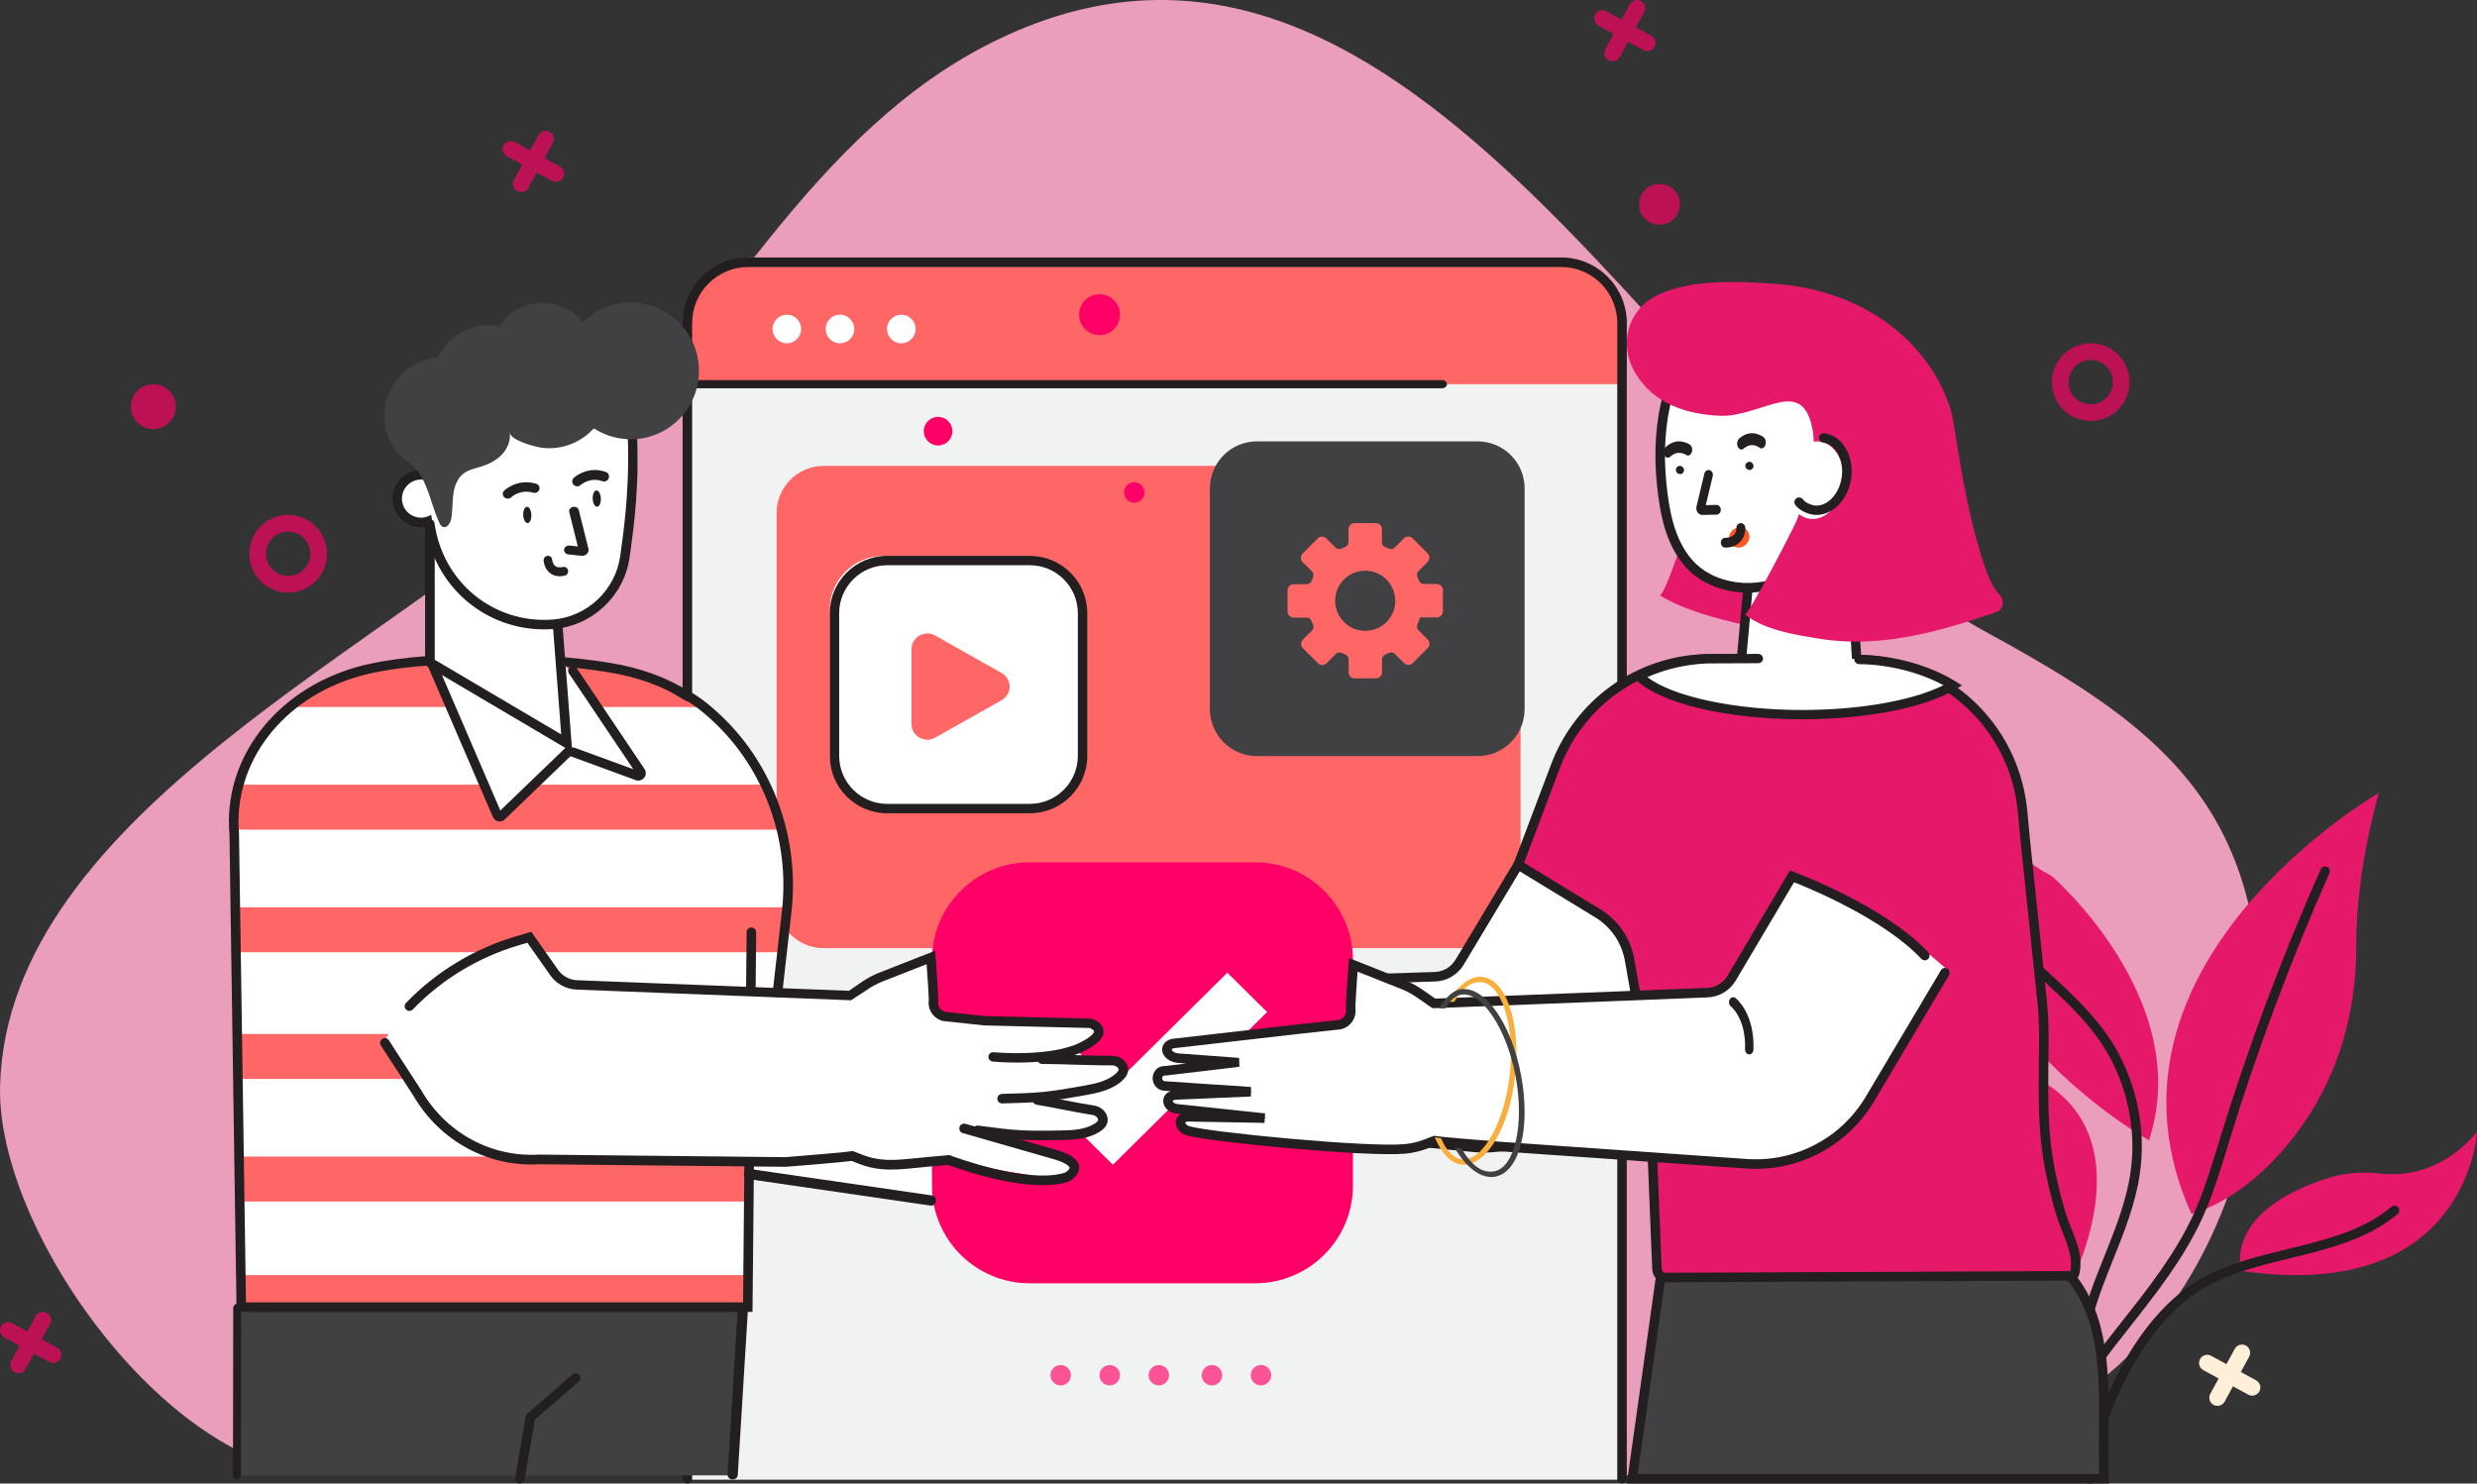 <?xml version="1.0" encoding="UTF-8"?>
<svg width="606px" height="363px" viewBox="0 0 606 363" version="1.1" xmlns="http://www.w3.org/2000/svg" xmlns:xlink="http://www.w3.org/1999/xlink">
    <rect x="0" y="0" width="606" height="363" fill="#333333" stroke="none"/>
    <!-- Generator: Sketch 56.2 (81672) - https://sketch.com -->
    <title>Group 7</title>
    <desc>Created with Sketch.</desc>
    <g id="Page-1" stroke="none" stroke-width="1" fill="none" fill-rule="evenodd">
        <g id="Desktop-HD" transform="translate(-33, -681)">
            <g id="Group-7" transform="translate(33, 681)">
                <path d="M525.047,180.242 C514.187,170.639 500.645,162.701 485.295,154.31 C412.206,114.347 346.641,-39.9 243.983,9.74 C198.037,31.958 175.129,82.36 139.996,116.773 C98.377,157.538 1.61,198.41 0.012,265.899 C-0.828,301.382 41.677,360.753 80.274,360.797 L471.274,361 C487.779,353.772 504.587,346.346 517.99,334.3 C543.208,311.621 554.756,273.583 552.784,239.948 C551.151,212.002 540.98,194.329 525.047,180.242" id="Fill-143" fill="#EB9DBC"></path>
                <path d="M525.755,279 C525.755,279 463.624,244.83 476.846,186 C476.846,186 485.117,205.576 502.006,214.386 C502.006,214.386 537.057,244.715 525.755,279" id="Fill-144" fill="#E5186A"></path>
                <path d="M606,277 C606,277 603.841,319.067 548.344,310.963 C548.344,310.963 543.549,296.433 569.776,288.184 C573.921,286.881 578.286,286.712 582.594,287.173 C588.155,287.767 597.583,286.887 606,277" id="Fill-145" fill="#E5186A"></path>
                <path d="M582,194 C582,194 508.752,236.201 536.125,297 C536.125,297 550.257,294.056 563.555,274.928 C572.331,262.313 576.505,247.088 576.458,231.684 C576.435,222.941 577.525,210.158 582,194" id="Fill-146" fill="#E5186A"></path>
                <path d="M499.568,264.503 C499.568,264.503 480.174,247.47 455,273.338 C455,273.338 489.052,267.923 485.64,285.626 C485.64,285.626 486.952,309.389 504.663,318 C504.663,318 526.459,280.479 499.568,264.503" id="Fill-147" fill="#E5186A"></path>
                <path d="M499.174,362 L498.917,361.974 C498.285,361.838 497.888,361.218 498.028,360.59 C501.162,346.157 510.305,334.569 519.133,323.362 C525.634,315.126 532.346,306.61 536.719,296.965 C539.139,291.641 540.893,285.913 542.577,280.373 L543.185,278.401 C550.037,256.118 558.303,234.011 567.763,212.694 C568.02,212.106 568.71,211.839 569.306,212.1 C569.891,212.36 570.16,213.047 569.902,213.636 C560.478,234.868 552.247,256.888 545.418,279.082 L544.822,281.052 C543.103,286.662 541.326,292.462 538.847,297.924 C534.357,307.827 527.552,316.457 520.981,324.802 C511.907,336.307 503.337,347.173 500.308,361.082 C500.191,361.628 499.712,362 499.174,362" id="Fill-148" fill="#231F20"></path>
                <path d="M511.166,363 L511.026,362.991 C510.383,362.913 509.928,362.332 510.009,361.692 C512.124,344.63 522.802,321.73 538.445,312.899 C545.01,309.188 552.534,307.361 559.8,305.593 C569.193,303.306 578.072,301.146 585.081,295.273 C585.572,294.859 586.308,294.923 586.729,295.415 C587.138,295.906 587.079,296.641 586.588,297.055 C579.158,303.279 569.602,305.605 560.35,307.855 C553.235,309.585 545.887,311.375 539.59,314.926 C524.624,323.381 514.367,345.478 512.323,361.978 C512.253,362.568 511.75,363 511.166,363" id="Fill-149" fill="#231F20"></path>
                <path d="M509.572,342 C509.03,342 508.545,341.62 508.441,341.069 C506.457,331.16 509.584,320.966 512.537,313.191 C513.275,311.256 514.037,309.328 514.821,307.401 C517.452,300.828 520.175,294.033 521.213,287.006 C522.851,276.021 520.244,264.437 514.072,255.224 C510.045,249.224 504.565,244.199 499.258,239.341 C497.262,237.51 495.185,235.617 493.224,233.69 C483.741,224.416 478.895,216.024 478.007,207.28 C477.938,206.644 478.399,206.073 479.034,206.009 C479.657,205.93 480.234,206.405 480.303,207.042 C481.133,215.217 485.76,223.155 494.828,232.028 C496.778,233.929 498.82,235.809 500.816,237.628 C506.215,242.578 511.81,247.697 515.987,253.93 C522.482,263.616 525.216,275.797 523.497,287.348 C522.413,294.645 519.644,301.57 516.956,308.266 C516.183,310.181 515.421,312.095 514.695,314.017 C511.856,321.5 508.834,331.285 510.703,340.613 C510.83,341.241 510.414,341.852 509.791,341.977 L509.572,342" id="Fill-150" fill="#231F20"></path>
                <path d="M511.459,363 L511.297,362.988 C510.661,362.894 510.221,362.299 510.314,361.657 C511.702,351.937 508.914,341.841 506.438,332.933 L492.232,281.592 C491.619,279.36 490.971,277.051 489.617,275.26 C487.778,272.83 484.77,271.573 482.352,270.751 C477.759,269.189 472.981,268.381 468.146,268.349 C467.509,268.344 466.989,267.814 467,267.166 C467,266.52 467.521,266 468.157,266 C473.247,266.035 478.268,266.884 483.081,268.523 C485.811,269.452 489.224,270.896 491.457,273.828 C493.088,275.979 493.817,278.623 494.465,280.957 L508.671,332.298 C511.205,341.431 514.062,351.782 512.605,361.994 C512.524,362.578 512.026,363 511.459,363" id="Fill-151" fill="#231F20"></path>
                <path d="M397,362 L169,362 L169,79.84 C169,71.645 175.644,65 183.848,65 L382.152,65 C390.356,65 397,71.645 397,79.84 L397,362" id="Fill-152" fill="#F1F2F2"></path>
                <path d="M382.152,63 L183.848,63 C175.644,63 169,69.779 169,78.142 L169,94 L397,94 L397,78.142 C397,69.779 390.356,63 382.152,63" id="Fill-153" fill="#B3CDFA"></path>
                <path d="M196,80.501 C196,82.433 194.436,84 192.5,84 C190.576,84 189,82.433 189,80.501 C189,78.567 190.576,77 192.5,77 C194.436,77 196,78.567 196,80.501" id="Fill-154" fill="#FFFFFF"></path>
                <path d="M209,80.501 C209,82.433 207.436,84 205.5,84 C203.564,84 202,82.433 202,80.501 C202,78.567 203.564,77 205.5,77 C207.436,77 209,78.567 209,80.501" id="Fill-155" fill="#FFFFFF"></path>
                <path d="M224,80.501 C224,82.433 222.436,84 220.5,84 C218.564,84 217,82.433 217,80.501 C217,78.567 218.564,77 220.5,77 C222.436,77 224,78.567 224,80.501" id="Fill-156" fill="#FFFFFF"></path>
                <polygon id="Fill-157" fill="#D1E1FC" points="232 84 368 84 368 77 232 77"></polygon>
                <path d="M342.751,232 L219.261,232 C203.101,232 190,218.855 190,202.64 L190,143.361 C190,127.145 203.101,114 219.261,114 L342.751,114 C358.911,114 372,127.145 372,143.361 L372,202.64 C372,218.855 358.911,232 342.751,232" id="Fill-158" fill="#D1E1FC"></path>
                <path d="M397,362 L169,362 L169,79.84 C169,71.645 175.644,65 183.848,65 L382.152,65 C390.356,65 397,71.645 397,79.84 L397,362" id="Fill-159" fill="#F1F2F2"></path>
                <path d="M382.152,63 L183.848,63 C175.644,63 169,69.779 169,78.142 L169,94 L397,94 L397,78.142 C397,69.779 390.356,63 382.152,63" id="Fill-160" fill="#FF6666"></path>
                <path d="M196,80.501 C196,82.433 194.436,84 192.5,84 C190.576,84 189,82.433 189,80.501 C189,78.567 190.576,77 192.5,77 C194.436,77 196,78.567 196,80.501" id="Fill-161" fill="#FFFFFF"></path>
                <path d="M209,80.501 C209,82.433 207.436,84 205.5,84 C203.564,84 202,82.433 202,80.501 C202,78.567 203.564,77 205.5,77 C207.436,77 209,78.567 209,80.501" id="Fill-162" fill="#FFFFFF"></path>
                <path d="M224,80.501 C224,82.433 222.436,84 220.5,84 C218.564,84 217,82.433 217,80.501 C217,78.567 218.564,77 220.5,77 C222.436,77 224,78.567 224,80.501" id="Fill-163" fill="#FFFFFF"></path>
                <path d="M360.517,232 L201.495,232 C195.154,232 190,226.837 190,220.468 L190,125.533 C190,119.163 195.154,114 201.495,114 L360.517,114 C366.858,114 372,119.163 372,125.533 L372,220.468 C372,226.837 366.858,232 360.517,232" id="Fill-164" fill="#FF6666"></path>
                <path d="M396.833,363 C396.191,363 395.666,362.478 395.666,361.835 L395.666,79.039 C395.666,71.48 389.504,65.331 381.942,65.331 L183.058,65.331 C175.496,65.331 169.334,71.48 169.334,79.039 L169.334,361.835 C169.334,362.478 168.809,363 168.167,363 C167.525,363 167,362.478 167,361.835 L167,79.039 C167,70.196 174.201,63 183.058,63 L381.942,63 C390.799,63 398,70.196 398,79.039 L398,361.835 C398,362.478 397.475,363 396.833,363" id="Fill-165" fill="#231F20"></path>
                <path d="M352.837,95 L168.163,95 C167.523,95 167,94.552 167,94 C167,93.448 167.523,93 168.163,93 L352.837,93 C353.477,93 354,93.448 354,94 C354,94.552 353.477,95 352.837,95" id="Fill-166" fill="#231F20"></path>
                <path d="M307.082,314 L251.918,314 C238.714,314 228,303.294 228,290.088 L228,234.914 C228,221.707 238.714,211 251.918,211 L307.082,211 C320.286,211 331,221.707 331,234.914 L331,290.088 C331,303.294 320.286,314 307.082,314" id="Fill-167" fill="#FF0066"></path>
                <polyline id="Fill-168" fill="#FFFFFF" points="272.271 285 249 261.952 258.731 252.316 272.271 265.73 300.269 238 310 247.634 272.271 285"></polyline>
                <path d="M280,120.499 C280,121.881 278.872,123 277.494,123 C276.115,123 275,121.881 275,120.499 C275,119.119 276.115,118 277.494,118 C278.872,118 280,119.119 280,120.499" id="Fill-169" fill="#FF0066"></path>
                <path d="M233,105.5 C233,107.433 231.435,109 229.5,109 C227.576,109 226,107.433 226,105.5 C226,103.567 227.576,102 229.5,102 C231.435,102 233,103.567 233,105.5" id="Fill-170" fill="#FF0066"></path>
                <path d="M274,76.999 C274,79.762 271.764,82 269,82 C266.236,82 264,79.762 264,76.999 C264,74.238 266.236,72 269,72 C271.764,72 274,74.238 274,76.999" id="Fill-171" fill="#FF0066"></path>
                <path d="M262,336.499 C262,337.88 260.88,339 259.506,339 C258.12,339 257,337.88 257,336.499 C257,335.12 258.12,334 259.506,334 C260.88,334 262,335.12 262,336.499" id="Fill-172" fill-opacity="0.649" fill="#FF0066"></path>
                <path d="M274,336.499 C274,337.88 272.88,339 271.494,339 C270.12,339 269,337.88 269,336.499 C269,335.12 270.12,334 271.494,334 C272.88,334 274,335.12 274,336.499" id="Fill-173" fill-opacity="0.649" fill="#FF0066"></path>
                <path d="M286,336.499 C286,337.88 284.889,339 283.5,339 C282.123,339 281,337.88 281,336.499 C281,335.12 282.123,334 283.5,334 C284.889,334 286,335.12 286,336.499" id="Fill-174" fill-opacity="0.649" fill="#FF0066"></path>
                <path d="M299,336.499 C299,337.88 297.889,339 296.5,339 C295.123,339 294,337.88 294,336.499 C294,335.12 295.123,334 296.5,334 C297.889,334 299,335.12 299,336.499" id="Fill-175" fill-opacity="0.649" fill="#FF0066"></path>
                <path d="M311,336.499 C311,337.88 309.877,339 308.5,339 C307.123,339 306,337.88 306,336.499 C306,335.12 307.123,334 308.5,334 C309.877,334 311,335.12 311,336.499" id="Fill-176" fill-opacity="0.649" fill="#FF0066"></path>
                <path d="M361.495,185 L307.505,185 C301.152,185 296,179.847 296,173.491 L296,119.509 C296,113.153 301.152,108 307.505,108 L361.495,108 C367.848,108 373,113.153 373,119.509 L373,173.491 C373,179.847 367.848,185 361.495,185" id="Fill-177" fill="#414042"></path>
                <path d="M331.346,153.862 C330.944,153.706 330.554,153.514 330.186,153.291 C329.463,152.846 328.819,152.278 328.302,151.623 C328.038,151.295 327.797,150.947 327.59,150.581 C327.383,150.215 327.211,149.833 327.073,149.438 C326.935,149.043 326.82,148.635 326.752,148.219 C326.602,147.389 326.602,146.528 326.763,145.672 C327.625,141.079 332.38,138.485 336.665,140.134 C337.469,140.446 338.204,140.901 338.836,141.459 C338.997,141.599 339.146,141.745 339.296,141.898 C340.169,142.811 340.8,143.941 341.122,145.16 C341.386,146.175 341.444,147.254 341.248,148.323 C340.375,152.916 335.62,155.51 331.346,153.862 Z M353,144.384 C353,143.559 352.334,142.892 351.507,142.893 L348.313,142.895 C347.785,142.895 347.337,142.554 347.153,142.06 C347.038,141.763 346.912,141.47 346.785,141.179 C346.567,140.699 346.636,140.137 347.015,139.763 L349.267,137.506 C349.852,136.923 349.852,135.978 349.267,135.395 L345.591,131.722 C345.005,131.14 344.063,131.14 343.477,131.723 L341.214,133.996 C340.858,134.354 340.318,134.456 339.847,134.256 C339.525,134.119 339.181,133.977 338.871,133.86 C338.4,133.676 338.089,133.22 338.089,132.714 L338.089,129.493 C338.089,128.669 337.423,128 336.596,128 L331.404,128 C330.577,128 329.911,128.669 329.911,129.493 L329.911,132.683 C329.911,133.209 329.577,133.661 329.083,133.847 C328.762,133.966 328.463,134.094 328.153,134.233 C327.67,134.454 327.108,134.377 326.74,134.004 L324.477,131.754 C323.891,131.173 322.949,131.175 322.363,131.76 L318.699,135.445 C318.125,136.029 318.125,136.974 318.71,137.557 L320.985,139.822 C321.341,140.18 321.444,140.716 321.249,141.182 C321.111,141.506 320.973,141.856 320.859,142.158 C320.675,142.632 320.215,142.941 319.71,142.941 L316.493,142.949 C315.666,142.952 315,143.623 315,144.446 L315.011,149.642 C315.011,150.467 315.689,151.133 316.505,151.131 L319.698,151.123 C320.227,151.123 320.675,151.463 320.87,151.956 C320.985,152.253 321.1,152.548 321.238,152.836 C321.456,153.316 321.375,153.879 321.008,154.254 L318.756,156.513 C318.17,157.098 318.17,158.043 318.756,158.626 L322.444,162.292 C323.018,162.874 323.972,162.872 324.546,162.287 L326.82,160.01 C327.177,159.652 327.716,159.549 328.176,159.747 C328.498,159.885 328.854,160.025 329.152,160.142 C329.623,160.326 329.933,160.781 329.933,161.288 L329.945,164.509 C329.945,165.334 330.611,166.001 331.438,166 L336.631,165.991 C337.458,165.99 338.124,165.32 338.124,164.496 L338.112,161.307 C338.112,160.78 338.457,160.325 338.951,160.139 C339.25,160.026 339.537,159.904 339.836,159.772 C340.307,159.553 340.881,159.631 341.248,160.003 L343.511,162.257 C344.086,162.838 345.039,162.837 345.614,162.254 L349.29,158.575 C349.875,157.992 349.864,157.046 349.29,156.464 L347.015,154.195 C346.648,153.837 346.544,153.3 346.751,152.835 C347.084,152.058 347.417,151.132 347.44,151.078 L351.507,151.075 C352.334,151.074 353,150.405 353,149.58 L353,144.384 L353,144.384 Z" id="Fill-178" fill="#FF6666"></path>
                <path d="M251.821,198 L216.179,198 C208.895,198 203,192.1 203,184.82 L203,149.18 C203,141.9 208.895,136 216.179,136 L251.821,136 C259.105,136 265,141.9 265,149.18 L265,184.82 C265,192.1 259.105,198 251.821,198" id="Fill-179" fill="#FFFFFF"></path>
                <path d="M217.054,138.304 C210.568,138.304 205.304,143.576 205.304,150.055 L205.304,184.945 C205.304,191.426 210.568,196.696 217.054,196.696 L251.946,196.696 C258.432,196.696 263.696,191.426 263.696,184.945 L263.696,150.055 C263.696,143.576 258.432,138.304 251.946,138.304 L217.054,138.304 Z M251.946,199 L217.054,199 C209.301,199 203,192.696 203,184.945 L203,150.055 C203,142.305 209.301,136 217.054,136 L251.946,136 C259.699,136 266,142.305 266,150.055 L266,184.945 C266,192.696 259.699,199 251.946,199 L251.946,199 Z" id="Fill-180" fill="#231F20"></path>
                <path d="M245.047,171.329 L228.797,180.49 C226.216,181.949 223,180.103 223,177.16 L223,158.839 C223,155.897 226.216,154.051 228.797,155.509 L245.047,164.67 C247.651,166.141 247.651,169.858 245.047,171.329" id="Fill-181" fill="#FF6666"></path>
                <path d="M332,239.349 L351.549,238.702 C354.003,238.621 356.248,237.273 357.51,235.128 L372.21,210 L410,232.806 L391.168,264.937 C384.988,275.491 373.529,281.664 361.457,280.943 L332.058,278.044 L332,239.349" id="Fill-183" fill="#FFFFFF"></path>
                <path d="M332.41,276.856 L361.208,279.623 C373.022,280.309 384.177,274.458 390.266,264.351 L408.779,233.563 L372.422,212.188 L358.093,236.048 C356.601,238.524 353.979,240.058 351.076,240.153 L332.351,240.756 L332.41,276.856 Z M363.054,282 C362.372,282 361.702,281.981 361.02,281.942 L330.059,278.967 L330,238.505 L350.994,237.828 C353.098,237.759 354.99,236.651 356.072,234.861 L371.599,209 L412,232.753 L392.276,265.539 C386.093,275.82 375.032,282 363.054,282 L363.054,282 Z" id="Fill-184" fill="#231F20"></path>
                <path d="M459.757,93.137 C453.593,85.305 443.374,78.81 433.156,78.044 C422.348,77.233 419.542,87.881 419.307,96.125 C419.142,101.954 418.517,107.77 417.433,113.501 C416.914,116.26 407.485,146.536 406,145.651 C412.4,149.468 419.79,151.263 427.062,153.008 C434.476,154.79 441.948,156.581 449.574,156.938 C457.211,157.296 465.085,156.135 471.697,152.346 C472.038,142.068 472.392,131.729 470.942,121.546 C469.493,111.364 466.133,101.245 459.757,93.137" id="Fill-185" fill="#E5186A"></path>
                <path d="M399.121,234.139 L403.887,261.095 L405.939,311.996 C406.716,311.996 407.493,311.996 408.281,311.996 C415.389,311.996 422.508,311.996 429.616,311.996 C440.481,311.996 451.346,311.996 462.21,311.996 C472.298,311.996 482.386,311.996 492.474,311.996 C495.801,311.996 499.141,311.996 502.48,311.996 C503.466,311.996 504.463,312.005 505.46,311.996 C507.489,311.976 507.791,311.279 507.965,309.187 C508.336,304.893 505.681,300.486 504.44,296.44 C503.072,291.935 501.97,287.34 501.216,282.689 C500.022,275.28 500.092,267.732 500.161,260.227 C500.208,255.1 500.37,250.034 499.837,244.933 C499.303,239.783 498.758,234.634 498.225,229.484 C497.367,221.343 496.52,213.202 495.662,205.061 C495.326,201.813 495.175,198.476 494.63,195.253 C491.407,175.811 474.733,161.478 455.044,161.232 L436.747,161.004 C436.284,161 435.808,161 435.344,161.002 L417.372,161.057 C401.15,161.668 386.853,171.948 381.102,187.153 L372,211.22 L391.631,223.175 C395.585,225.583 398.309,229.577 399.121,234.139" id="Fill-186" fill="#E5186A"></path>
                <path d="M372.861,211.116 L391.515,222.492 C395.899,225.165 398.923,229.601 399.818,234.665 L404.575,261.657 L406.528,310.431 C406.563,311.121 407.121,311.664 407.819,311.664 L503.298,311.666 C503.949,311.668 504.612,311.671 505.275,311.664 C506.496,311.652 506.496,311.652 506.647,309.909 C506.868,307.165 505.705,304.224 504.565,301.38 C504.065,300.118 503.542,298.812 503.158,297.547 C501.728,292.87 500.635,288.171 499.89,283.579 C498.669,276.021 498.739,268.293 498.809,260.821 L498.832,258.672 C498.89,254.179 498.948,249.935 498.495,245.592 L494.308,205.543 C494.192,204.449 494.099,203.345 494.006,202.24 C493.82,200.094 493.634,197.875 493.285,195.761 C490.133,176.765 473.91,162.804 454.71,162.564 L436.358,162.336 C435.893,162.331 435.439,162.331 434.974,162.333 L416.948,162.388 C401.132,162.985 387.27,172.978 381.653,187.847 L372.861,211.116 Z M504.286,314 C503.949,314 503.623,314 503.286,313.998 L492.261,313.995 L407.819,313.995 C405.865,313.995 404.284,312.471 404.214,310.524 L402.249,261.829 L397.527,235.071 C396.748,230.668 394.108,226.809 390.305,224.484 L370,212.101 L379.478,187.021 C385.421,171.274 400.109,160.689 416.902,160.058 L434.963,160.002 C435.428,159.999 435.905,159.999 436.381,160.004 L454.733,160.232 C475.073,160.487 492.25,175.268 495.576,195.379 C495.948,197.584 496.134,199.851 496.32,202.043 C496.413,203.133 496.506,204.221 496.622,205.299 L500.809,245.348 C501.274,249.827 501.216,254.338 501.158,258.701 L501.135,260.842 C501.065,268.217 500.995,275.845 502.181,283.206 C502.914,287.695 503.984,292.29 505.379,296.865 C505.74,298.036 506.217,299.24 506.728,300.514 C507.961,303.609 509.24,306.812 508.961,310.106 C508.787,312.216 508.38,313.966 505.298,313.995 C504.961,314 504.623,314 504.286,314 L504.286,314 Z" id="Fill-187" fill="#231F20"></path>
                <path d="M514,362 C513.977,361.379 513.954,360.758 513.93,360.137 C513.478,343.493 516.203,324.795 505.686,312 L405.899,312.433 L399,362 L514,362" id="Fill-188" fill="#414042"></path>
                <path d="M400.677,360.665 L513.567,360.665 C513.567,360.448 513.556,360.231 513.544,360.015 C513.463,356.803 513.498,353.461 513.521,350.229 C513.649,336.956 513.777,323.237 505.885,313.339 L407.277,313.762 L400.677,360.665 Z M516,363 L398,363 L405.251,311.437 L506.979,311 L507.329,311.423 C516.116,322.009 515.977,336.366 515.849,350.252 C515.825,353.462 515.79,356.781 515.872,359.949 C515.895,360.56 515.919,361.17 515.942,361.78 L516,363 L516,363 Z" id="Fill-189" fill="#231F20"></path>
                <polyline id="Fill-190" fill="#FFFFFF" points="455 170 425 170 429.438 123 451.952 123 455 170"></polyline>
                <path d="M426.528,168.668 L453.553,168.668 L450.703,123.332 L430.676,123.332 L426.528,168.668 Z M456,171 L424,171 L428.585,121 L452.852,121 L456,171 L456,171 Z" id="Fill-191" fill="#231F20"></path>
                <path d="M440.495,175 C456.281,175 469.997,172.043 477,167.691 C470.741,163.674 463.343,161.33 455.455,161.232 L437.098,161.004 C436.633,161 436.156,160.999 435.69,161.002 L417.659,161.057 C411.749,161.279 406.084,162.783 401,165.331 C406.34,170.939 421.998,175 440.495,175" id="Fill-192" fill="#FFFFFF"></path>
                <path d="M440.882,176 C422.259,176 405.871,172.048 400.082,166.167 L399,165.054 L400.412,164.366 C405.847,161.726 411.682,160.275 417.753,160.055 L430.141,160 C430.788,160 431.318,160.505 431.318,161.132 C431.329,161.76 430.8,162.272 430.153,162.275 L417.8,162.329 C412.682,162.515 407.706,163.641 403.024,165.681 C409.282,170.469 424.365,173.725 440.882,173.725 C454.976,173.725 467.941,171.429 475.471,167.667 C469.624,164.497 462.059,162.588 454.824,162.5 C454.176,162.494 453.647,161.977 453.659,161.349 C453.671,160.726 454.188,160.225 454.835,160.225 L454.847,160.225 C463.224,160.326 472.047,162.761 478.435,166.739 L480,167.71 L478.424,168.66 C470.906,173.188 456.529,176 440.882,176" id="Fill-193" fill="#231F20"></path>
                <path d="M445.859,216.644 L439.519,214 L424.718,239.129 C423.459,241.274 421.198,242.621 418.727,242.702 L351.772,245.358 L351.737,245.347 L348.194,242.871 C346.982,242.025 345.677,241.318 344.314,240.761 L331.995,235.834 C331.995,235.834 331.26,246.077 331.354,246.704 C331.622,248.494 330.456,250.185 328.708,250.593 L318.918,251.662 L288.628,255.159 C285.237,255.262 285.843,258.421 288.85,258.842 L303.255,259.918 L285.82,261.991 C283.465,261.924 283.256,265.69 286.018,265.747 L306.868,267.151 L288.512,267.945 C285.668,268.118 286.227,270.908 288.512,271.325 L310.271,273.663 L291.495,273.328 C288.85,273.488 289.269,276.138 291.495,276.789 C297.02,278.406 335.235,282.104 344.617,281.26 C346.388,281.102 348.125,280.696 349.768,280.058 L351.901,279.235 C353.905,279.568 368.322,280.693 368.322,280.693 L428.692,284.943 C440.848,285.663 452.386,279.49 458.621,268.938 L477,237.778 L468.854,230.802 C461.966,224.904 454.215,220.127 445.859,216.644" id="Fill-194" fill="#FFFFFF"></path>
                <path d="M429.548,286 C428.885,286 428.21,285.98 427.547,285.941 L367.256,281.726 C366.675,281.681 353.947,280.692 351.084,280.314 L349.235,281.022 C347.478,281.694 345.651,282.121 343.778,282.286 C334.261,283.137 295.902,279.435 290.317,277.811 C288.618,277.317 287.501,275.89 287.664,274.419 C287.746,273.749 288.106,273.034 288.874,272.575 L287.548,272.433 C285.733,272.107 284.488,270.737 284.581,269.237 C284.628,268.405 285.151,267.435 286.396,266.992 L285.093,266.904 C283.918,266.881 282.906,266.306 282.371,265.328 C281.847,264.367 281.882,263.14 282.452,262.207 C282.976,261.342 283.871,260.851 284.907,260.851 L290.201,260.227 L287.92,260.057 C285.745,259.76 284.232,258.302 284.325,256.658 C284.383,255.514 285.326,254.151 287.746,254.079 L317.891,250.617 L327.594,249.564 C328.711,249.272 329.456,248.172 329.281,247.032 C329.188,246.412 329.572,240.689 329.909,235.997 L330.026,234.411 L343.801,239.881 C345.255,240.469 346.628,241.213 347.908,242.1 L351.143,244.344 L417.611,241.726 C419.694,241.658 421.578,240.545 422.637,238.752 L437.913,213 L438.821,213.336 C439.728,213.669 461.055,221.642 471.747,233.008 C472.189,233.477 472.166,234.215 471.7,234.657 C471.235,235.096 470.49,235.076 470.048,234.606 C460.95,224.928 443.114,217.527 438.914,215.871 L424.638,239.943 C423.172,242.423 420.566,243.961 417.692,244.055 L350.642,246.697 L350.119,246.472 L346.582,244.017 C345.442,243.228 344.22,242.566 342.94,242.046 L332.12,237.75 C331.829,241.973 331.562,246.212 331.596,246.74 C331.946,249.041 330.386,251.31 328.06,251.85 L327.92,251.873 L318.147,252.934 L287.92,256.402 C287.001,256.433 286.652,256.684 286.652,256.784 C286.64,256.995 287.071,257.59 288.165,257.741 L303.15,258.851 L303.231,261.017 L302.138,261.165 L285.023,263.185 L284.942,263.184 C284.697,263.181 284.535,263.251 284.43,263.424 C284.29,263.647 284.29,263.979 284.418,264.211 C284.546,264.445 284.802,264.568 285.198,264.575 L306.07,265.972 L306.035,268.298 L287.711,269.086 C287.164,269.12 286.908,269.294 286.896,269.375 C286.896,269.543 287.152,269.997 287.874,270.127 L309.502,272.433 L309.363,274.757 L290.619,274.425 C290.212,274.453 289.991,274.603 289.98,274.678 C289.956,274.889 290.259,275.369 290.969,275.572 C296.146,277.076 334.389,280.784 343.58,279.964 C345.221,279.817 346.849,279.44 348.408,278.844 L350.828,277.915 L351.131,277.966 C352.678,278.22 362.463,279.015 367.419,279.4 L427.687,283.614 C439.414,284.293 450.467,278.44 456.482,268.309 L474.842,237.412 C475.167,236.859 475.877,236.677 476.435,237.007 C476.982,237.335 477.168,238.051 476.831,238.604 L458.483,269.501 C452.363,279.805 441.404,286 429.548,286" id="Fill-195" fill="#231F20"></path>
                <path d="M358.115,285 C357.927,285 357.738,284.991 357.562,284.971 C354.97,284.697 352.531,282.009 351,278.279 L352.579,278.526 C353.898,281.73 355.665,283.446 357.703,283.661 C362.722,284.184 368.07,274.72 369.354,262.978 C370.002,257.104 369.59,251.486 368.2,247.157 C366.892,243.068 364.795,240.582 362.463,240.336 C360.165,240.094 357.927,241.588 355.771,245.12 L354.204,245.159 C356.631,241.161 359.765,238.727 362.604,239.024 C365.537,239.335 367.988,242.083 369.484,246.761 C370.933,251.26 371.357,257.069 370.697,263.118 C369.319,275.6 363.864,285 358.115,285" id="Fill-196" fill="#FAAF3D"></path>
                <path d="M364.864,288 C361.83,288 358.605,285.464 355.87,280.878 L357.542,281.007 C360.253,285.557 362.857,287.091 365.557,286.61 C370.597,285.707 372.998,275.048 370.788,263.334 C368.59,251.621 362.451,242.489 357.423,243.39 C355.977,243.649 354.652,244.925 353.636,246.724 L352,246.723 C353.218,244.59 355.332,242.413 357.172,242.084 C363.144,241.014 369.713,250.245 372.126,263.094 C374.551,275.945 371.768,286.848 365.796,287.917 C365.485,287.973 365.174,288 364.864,288" id="Fill-197" fill="#414042"></path>
                <path d="M417.831,141.684 C426.208,146.012 437.213,144.151 443.49,137.133 C446.306,133.986 448.829,130.574 451.023,126.959 C452.02,125.302 453.498,123.315 454.014,121.43 C454.531,119.53 454.484,117.177 454.742,115.194 C455.469,109.574 456.208,103.953 456.936,98.334 C457.511,93.897 454.155,89.935 449.732,89.832 C441.097,89.63 432.474,89.427 423.85,89.224 C422.02,89.181 420.19,89.137 418.359,89.095 C417.397,89.072 416.365,88.941 415.415,89.032 C414.84,89.086 414.417,89.728 413.936,90.018 C411.097,91.745 408.868,92.962 407.941,96.321 C405.935,103.542 405.618,111.102 406.381,118.535 C407.049,125.188 408.363,132.491 412.822,137.714 C414.265,139.41 415.966,140.719 417.831,141.684" id="Fill-198" fill="#FFFFFF"></path>
                <path d="M416.242,90.358 C416.032,90.358 415.822,90.365 415.624,90.384 C415.624,90.401 415.449,90.562 415.333,90.668 C415.134,90.842 414.913,91.04 414.656,91.202 L414.283,91.424 C411.684,92.994 409.97,94.032 409.213,96.772 C407.406,103.282 406.904,110.561 407.697,118.409 C408.338,124.717 409.574,131.837 413.829,136.819 C415.111,138.325 416.673,139.558 418.457,140.484 C426.36,144.573 436.723,142.742 442.552,136.221 C445.291,133.157 447.763,129.814 449.896,126.285 C450.129,125.905 450.386,125.507 450.654,125.096 C451.47,123.818 452.402,122.367 452.752,121.093 C453.043,119.994 453.148,118.647 453.23,117.346 C453.288,116.56 453.346,115.783 453.44,115.056 L455.62,98.302 C455.853,96.532 455.317,94.738 454.174,93.383 C453.02,92.028 451.353,91.225 449.581,91.184 L418.422,90.452 C418.095,90.444 417.757,90.425 417.431,90.405 C417.023,90.381 416.626,90.358 416.242,90.358 Z M427.561,145 C424.064,145 420.555,144.215 417.396,142.582 C415.333,141.518 413.537,140.097 412.057,138.358 C407.382,132.882 406.053,125.323 405.377,118.651 C404.55,110.506 405.086,102.932 406.963,96.137 C407.977,92.492 410.343,91.06 413.083,89.401 L413.456,89.181 C413.561,89.115 413.666,89.012 413.77,88.914 C414.144,88.575 414.656,88.109 415.402,88.037 C416.137,87.967 416.86,88.01 417.571,88.052 C417.874,88.07 418.177,88.088 418.468,88.096 L449.639,88.828 C452.064,88.885 454.361,89.987 455.946,91.85 C457.52,93.713 458.242,96.177 457.928,98.608 L455.748,115.364 C455.655,116.046 455.608,116.774 455.561,117.511 C455.456,118.929 455.363,120.393 454.99,121.72 C454.547,123.345 453.521,124.956 452.6,126.379 C452.356,126.771 452.111,127.152 451.889,127.517 C449.674,131.169 447.11,134.629 444.277,137.801 C440.104,142.478 433.844,144.999 427.561,145 L427.561,145 Z" id="Fill-199" fill="#231F20"></path>
                <path d="M484.541,135.395 C480.454,122.489 478.201,103.947 477.582,101.526 C475.211,92.222 468.731,83.883 460.884,78.429 C453.131,73.038 443.825,70.15 434.437,69.462 C425.552,68.812 413.677,68.239 405.456,72.244 C398.159,75.801 395.964,84.258 400.004,91.151 C404.499,98.832 412.696,101.472 421.208,101.747 C424.676,101.859 429.019,100.296 432.347,99.273 C436.457,98.012 440.556,96.934 442.576,102.005 C445.542,109.43 442.284,120.286 439.575,127.312 C438.804,129.285 427.572,150.89 426.883,150.351 C431.88,154.239 438.968,155.268 445.168,156.288 C459.834,158.701 474.441,154.59 488.289,149.823 C490.064,149.213 490.566,147.001 489.281,145.645 C486.794,143.034 485.557,138.585 484.541,135.395" id="Fill-200" fill="#E5186A"></path>
                <path d="M437.118,116.491 C436.414,121.708 438.927,126.388 442.72,126.946 C446.525,127.503 450.177,123.725 450.881,118.509 C451.586,113.292 449.085,108.612 445.28,108.054 C441.487,107.497 437.835,111.275 437.118,116.491" id="Fill-201" fill="#FFFFFF"></path>
                <path d="M444.418,126 C444.116,126 443.803,125.978 443.502,125.936 C443.166,125.877 440.487,125.358 439.2,123.501 C438.84,122.979 438.979,122.268 439.513,121.914 C440.046,121.56 440.765,121.696 441.125,122.218 C441.751,123.122 443.316,123.581 443.873,123.681 C445.276,123.871 446.76,123.308 448.024,122.075 C449.358,120.761 450.274,118.872 450.576,116.757 C450.877,114.644 450.529,112.582 449.613,110.953 C448.743,109.426 447.479,108.475 446.03,108.274 C445.392,108.187 444.951,107.609 445.044,106.984 C445.137,106.359 445.728,105.922 446.355,106.012 C448.535,106.316 450.413,107.675 451.642,109.842 C452.802,111.903 453.243,114.473 452.872,117.076 C452.501,119.68 451.353,122.031 449.659,123.695 C448.117,125.2 446.285,126 444.418,126" id="Fill-202" fill="#231F20"></path>
                <path d="M427.959,258 L427.918,257.999 C427.352,257.973 426.91,257.401 426.931,256.723 C427.167,249.178 423.507,246.293 423.477,246.264 C422.993,245.899 422.86,245.14 423.158,244.567 C423.466,243.996 424.104,243.828 424.587,244.193 C424.772,244.339 429.275,247.881 428.987,256.817 C428.966,257.48 428.504,258 427.959,258" id="Fill-203" fill="#231F20"></path>
                <path d="M416.466,126 C415.999,126 415.563,125.752 415.287,125.332 C415,124.904 414.926,124.347 415.075,123.843 L416.975,115.883 C417.124,115.248 417.719,114.87 418.281,115.041 C418.844,115.212 419.184,115.866 419.025,116.502 L417.326,123.597 L419.927,123.544 C420.522,123.558 420.989,124.055 421,124.713 C421.01,125.372 420.543,125.915 419.959,125.928 L416.487,126 L416.466,126 L416.466,126 Z" id="Fill-204" fill="#231F20"></path>
                <path d="M408.043,112 C407.71,112 407.388,111.789 407.19,111.396 C406.857,110.76 406.972,109.883 407.45,109.442 C410.404,106.675 413.327,108.726 413.452,108.814 C413.951,109.178 414.149,110.029 413.878,110.715 C413.608,111.396 412.984,111.654 412.474,111.298 C412.381,111.234 410.519,109.984 408.636,111.749 C408.459,111.919 408.251,112 408.043,112" id="Fill-205" fill="#231F20"></path>
                <path d="M426.038,110 C425.695,110 425.362,109.761 425.165,109.325 C424.853,108.646 424.998,107.745 425.476,107.312 C428.511,104.611 431.368,106.901 431.483,106.999 C431.982,107.405 432.148,108.299 431.857,108.994 C431.566,109.685 430.932,109.921 430.444,109.519 C430.36,109.455 428.532,108.045 426.599,109.773 C426.422,109.927 426.225,110 426.038,110" id="Fill-206" fill="#231F20"></path>
                <path d="M410.006,115.068 C410.056,115.619 410.543,116.035 411.09,115.998 C411.648,115.96 412.046,115.482 411.996,114.932 C411.936,114.381 411.449,113.965 410.901,114.002 C410.354,114.04 409.946,114.517 410.006,115.068" id="Fill-207" fill="#231F20"></path>
                <path d="M427.004,114.068 C427.064,114.619 427.551,115.035 428.099,114.998 C428.646,114.959 429.054,114.482 428.994,113.931 C428.944,113.381 428.457,112.965 427.91,113.002 C427.352,113.04 426.954,113.517 427.004,114.068" id="Fill-208" fill="#231F20"></path>
                <path d="M423.424,133.047 C424.183,134.131 425.736,134.318 426.886,133.465 C428.036,132.61 428.347,131.039 427.576,129.954 C426.817,128.869 425.264,128.682 424.114,129.536 C422.964,130.39 422.653,131.961 423.424,133.047" id="Fill-209" fill="#FF5722"></path>
                <path d="M422.094,134 C421.493,134 421,133.468 421,132.809 C420.989,132.143 421.471,131.599 422.084,131.593 C423.09,131.582 423.823,131.31 424.272,130.787 C424.819,130.143 424.808,129.275 424.808,129.268 C424.775,128.604 425.235,128.038 425.848,128.003 C426.439,127.954 426.964,128.477 426.997,129.142 C427.008,129.333 427.052,131.054 425.87,132.434 C424.994,133.456 423.725,133.982 422.105,134 L422.094,134" id="Fill-210" fill="#231F20"></path>
                <path d="M411,50.001 C411,52.761 408.752,55 406,55 C403.236,55 401,52.761 401,50.001 C401,47.239 403.236,45 406,45 C408.752,45 411,47.239 411,50.001" id="Fill-211" fill-opacity="0.674" fill="#FF0066"></path>
                <path d="M70.5,140.926 C67.501,140.926 65.073,138.497 65.073,135.5 C65.073,132.504 67.501,130.074 70.5,130.074 C73.499,130.074 75.927,132.504 75.927,135.5 C75.927,138.497 73.499,140.926 70.5,140.926 Z M70.5,126 C65.248,126 61,130.253 61,135.5 C61,140.747 65.248,145 70.5,145 C75.74,145 80,140.747 80,135.5 C80,130.253 75.74,126 70.5,126 L70.5,126 Z" id="Fill-212" fill-opacity="0.674" fill="#FF0066"></path>
                <path d="M511.5,98.926 C508.501,98.926 506.073,96.497 506.073,93.5 C506.073,90.503 508.501,88.074 511.5,88.074 C514.499,88.074 516.927,90.503 516.927,93.5 C516.927,96.497 514.499,98.926 511.5,98.926 Z M511.5,84 C506.26,84 502,88.253 502,93.5 C502,98.747 506.26,103 511.5,103 C516.752,103 521,98.747 521,93.5 C521,88.253 516.752,84 511.5,84 L511.5,84 Z" id="Fill-213" fill-opacity="0.674" fill="#FF0066"></path>
                <path d="M43,99.499 C43,102.537 40.535,105 37.506,105 C34.465,105 32,102.537 32,99.499 C32,96.463 34.465,94 37.506,94 C40.535,94 43,96.463 43,99.499" id="Fill-214" fill-opacity="0.674" fill="#FF0066"></path>
                <path d="M13.956,329.745 L10.21,327.701 L12.253,323.956 C12.776,322.987 12.423,321.772 11.451,321.244 C10.49,320.716 9.274,321.073 8.739,322.042 L6.695,325.788 L2.95,323.746 C1.989,323.217 0.773,323.574 0.25,324.544 C-0.285,325.513 0.067,326.727 1.04,327.255 L4.786,329.298 L2.743,333.044 C2.22,334.014 2.573,335.228 3.546,335.755 C4.518,336.284 5.722,335.927 6.258,334.957 L8.301,331.211 L12.046,333.254 C13.007,333.783 14.223,333.425 14.758,332.456 C15.281,331.486 14.929,330.272 13.956,329.745" id="Fill-215" fill-opacity="0.674" fill="#FF0066"></path>
                <path d="M551.962,337.745 L548.216,335.702 L550.259,331.956 C550.782,330.987 550.429,329.773 549.456,329.244 C548.483,328.716 547.279,329.073 546.744,330.042 L544.7,333.788 L540.954,331.746 C539.993,331.217 538.777,331.574 538.242,332.544 C537.719,333.513 538.071,334.727 539.044,335.255 L542.791,337.298 L540.747,341.044 C540.224,342.014 540.577,343.228 541.55,343.755 C542.511,344.284 543.727,343.927 544.263,342.957 L546.294,339.211 L550.04,341.254 C551.013,341.783 552.23,341.425 552.753,340.456 C553.288,339.486 552.923,338.272 551.962,337.745" id="Fill-216" fill="#FEEFD8"></path>
                <path d="M136.956,40.744 L133.21,38.702 L135.253,34.956 C135.776,33.987 135.423,32.773 134.451,32.244 C133.49,31.716 132.274,32.074 131.739,33.043 L129.708,36.789 L125.95,34.746 C124.989,34.218 123.773,34.575 123.25,35.544 C122.715,36.513 123.067,37.727 124.04,38.256 L127.786,40.298 L125.743,44.044 C125.22,45.013 125.573,46.227 126.546,46.756 C127.518,47.284 128.722,46.926 129.258,45.958 L131.301,42.212 L135.046,44.254 C136.007,44.782 137.223,44.426 137.758,43.456 C138.281,42.487 137.929,41.273 136.956,40.744" id="Fill-217" fill-opacity="0.674" fill="#FF0066"></path>
                <path d="M403.956,8.745 L400.209,6.701 L402.253,2.956 C402.788,1.987 402.423,0.773 401.462,0.244 C400.489,-0.284 399.273,0.073 398.75,1.042 L396.706,4.788 L392.96,2.746 C391.987,2.217 390.77,2.574 390.247,3.544 C389.712,4.513 390.077,5.727 391.038,6.255 L394.784,8.298 L392.741,12.044 C392.218,13.014 392.571,14.228 393.544,14.755 C394.517,15.284 395.721,14.927 396.256,13.957 L398.3,10.211 L402.046,12.254 C403.019,12.783 404.223,12.425 404.758,11.456 C405.281,10.486 404.929,9.272 403.956,8.745" id="Fill-218" fill-opacity="0.674" fill="#FF0066"></path>
                <polyline id="Fill-219" fill="#FFFFFF" points="176 286.999 182.073 262.056 182.886 243 227.385 252.883 228 294 176 286.999"></polyline>
                <path d="M239.268,260 C248.707,259.746 250.278,259.62 259.577,257.954 C262.626,257.406 265.85,256.691 268.096,254.518 C268.748,253.892 269.33,253.078 268.783,251.997 C268.306,251.056 267.281,250.572 266.246,250.585 C262.335,250.637 259.065,250.776 255.178,250.784 C249.696,250.796 246.647,250.589 240.827,250.008 C238.267,249.753 223.288,255.467 239.268,260" id="Fill-220" fill="#FFFFFF"></path>
                <path d="M245.277,269 C254.705,268.747 256.288,268.621 265.576,266.954 C268.637,266.406 271.85,265.693 274.096,263.518 C274.748,262.892 275.33,262.078 274.783,260.997 C274.306,260.056 273.281,259.572 272.245,259.586 C268.335,259.637 265.075,259.777 261.188,259.785 C255.706,259.796 252.645,259.589 246.825,259.008 C244.264,258.753 229.284,264.467 245.277,269" id="Fill-221" fill="#FFFFFF"></path>
                <path d="M238.474,275.722 C247.842,276.98 249.427,277.106 258.865,276.944 C261.976,276.89 265.274,276.699 267.826,274.906 C268.56,274.39 269.27,273.679 268.898,272.523 C268.571,271.514 267.639,270.872 266.602,270.719 C262.734,270.145 259.483,269.762 255.637,269.148 C250.219,268.283 247.224,267.589 241.561,266.084 C239.068,265.422 223.384,268.681 238.474,275.722" id="Fill-222" fill="#FFFFFF"></path>
                <path d="M232.499,283.081 C241.518,285.814 243.042,286.192 252.375,287.582 C255.447,288.04 258.717,288.396 261.533,287.103 C262.347,286.731 263.15,286.166 262.976,285.002 C262.813,283.985 261.998,283.22 261.009,282.903 C257.297,281.723 254.155,280.824 250.466,279.609 C245.276,277.896 242.437,276.744 237.107,274.381 C234.768,273.341 218.779,273.886 232.499,283.081" id="Fill-223" fill="#FFFFFF"></path>
                <polyline id="Fill-224" fill="#414042" points="119.231 361 179.826 361 182 320 118 320 119.231 361"></polyline>
                <path d="M189.407,243 L191.638,223.13 C193.589,205.683 187.607,188.147 175.029,176.046 C171.916,173.046 168.687,170.631 165.644,169.179 L148.652,162 L139,238.945 L189.407,243" id="Fill-225" fill="#FFFFFF"></path>
                <polyline id="Fill-226" fill="#414042" points="58 361 136.318 361 141 320 58 320 58 361"></polyline>
                <path d="M58.849,320 L57.132,204.027 C55.567,186.182 68.054,169.748 87.281,164.217 C101.72,160.068 130.654,160.169 148.83,163.166 C175.242,167.522 184.119,184.535 186,208.256 L182.776,320 L58.849,320" id="Fill-227" fill="#FFFFFF"></path>
                <polyline id="Fill-228" fill="#FF6666" points="58 312 58.117 319 181.779 319 182 312 58 312"></polyline>
                <path d="M87.14,164.208 C80.53,166.029 74.727,169.083 70,173 L172,173 C166.431,168.174 158.896,164.797 148.787,163.2 C145.745,162.72 142.411,162.319 138.889,162 L99.999,162 C95.096,162.506 90.685,163.235 87.14,164.208" id="Fill-229" fill="#FF6666"></path>
                <polyline id="Fill-230" fill="#FF6666" points="58 283 58.174 294 182.674 294 183 283 58 283"></polyline>
                <polyline id="Fill-231" fill="#FF6666" points="57 222 57.163 233 190.495 233 192 222 57 222"></polyline>
                <polyline id="Fill-232" fill="#FF6666" points="58 253 58.174 264 183.675 264 184 253 58 253"></polyline>
                <path d="M58.206,192 C57.204,195.532 56.808,199.23 57.087,203 L191,203 C190.487,199.107 188.774,195.735 186.339,192 L58.206,192" id="Fill-233" fill="#FF6666"></path>
                <path d="M184.101,321 L57.878,321 L56.137,204.124 C54.525,185.798 67.269,168.961 87.138,163.261 C102.089,158.97 131.292,159.238 149.187,162.183 C156.896,163.451 163.472,165.869 168.74,169.37 C169.278,169.726 169.418,170.45 169.056,170.983 C168.705,171.518 167.969,171.662 167.444,171.305 C162.456,167.99 156.183,165.694 148.813,164.48 C131.163,161.576 102.44,161.294 87.78,165.498 C69.009,170.886 56.955,186.72 58.473,204.005 L60.179,318.673 L181.788,318.673 L182.664,228.098 C182.664,227.459 183.189,226.946 183.832,226.946 L183.844,226.946 C184.486,226.952 185,227.478 185,228.121 L184.101,321" id="Fill-234" fill="#231F20"></path>
                <path d="M241.272,249.702 L231.515,248.643 C229.76,248.238 228.61,246.562 228.866,244.787 C228.959,244.166 228.239,234.011 228.239,234.011 L215.949,238.895 C214.589,239.447 213.3,240.15 212.092,240.988 L208.549,243.449 L208.537,243.453 L141.79,240.82 C139.327,240.74 137.073,239.404 135.807,237.277 L130.069,229 L127.107,229.888 C113.515,233.964 101.783,242.723 94,254.621 L102.027,266.828 C108.23,277.29 119.73,283.409 131.846,282.696 L192.03,283.315 C192.03,283.315 206.4,282.198 208.386,281.868 L210.512,282.684 C212.162,283.318 213.892,283.72 215.647,283.877 C219.654,284.236 228.947,283.767 238.693,282.987 C238.693,282.987 253.249,265.944 241.272,249.702" id="Fill-235" fill="#FFFFFF"></path>
                <path d="M248.824,260 C245.511,260 243.104,259.776 242.872,259.753 C242.233,259.692 241.768,259.13 241.826,258.498 C241.884,257.867 242.453,257.401 243.093,257.466 C243.232,257.477 256.95,258.748 264.239,255.103 C267.692,253.379 267.669,252.419 267.669,252.379 C267.657,252.124 267.134,251.743 266.657,251.536 L240.756,250.906 L230.758,249.833 C228.422,249.3 226.876,247.062 227.236,244.739 C227.259,244.265 226.992,240.092 226.701,235.929 L215.878,240.168 C214.611,240.676 213.39,241.33 212.251,242.108 L208.217,244.753 L207.984,244.742 L141.186,242.146 C138.314,242.053 135.722,240.538 134.245,238.091 L129.025,230.679 L126.875,231.318 C117.028,234.225 108.088,239.645 100.997,246.992 C100.555,247.451 99.823,247.469 99.358,247.031 C98.893,246.593 98.881,245.864 99.323,245.406 C106.682,237.769 115.982,232.136 126.201,229.116 L129.979,228 L136.21,236.848 C137.314,238.685 139.186,239.782 141.267,239.849 L207.694,242.431 L210.926,240.218 C212.204,239.344 213.576,238.608 215.018,238.034 L228.794,232.636 L228.91,234.201 C229.247,238.827 229.619,244.47 229.526,245.082 C229.363,246.206 230.096,247.291 231.223,247.579 L240.907,248.615 L267.087,249.247 L267.262,249.305 C267.529,249.395 269.854,250.243 269.994,252.221 C270.11,253.926 268.61,255.493 265.297,257.155 C260.577,259.51 253.718,260 248.824,260" id="Fill-236" fill="#231F20"></path>
                <path d="M255.101,290 C245.672,290 233.875,285.757 231.948,285.04 C228.894,285.289 226.56,285.524 224.656,285.712 C220.534,286.123 218.467,286.33 215.657,286.075 C213.799,285.906 211.964,285.474 210.211,284.79 L208.376,284.071 C205.52,284.455 192.805,285.46 192.248,285.505 L131.984,284.88 C119.479,285.631 107.647,279.237 101.191,268.186 L93.19,255.835 C92.842,255.289 92.981,254.556 93.527,254.196 C94.061,253.836 94.781,253.986 95.13,254.531 L103.153,266.929 C109.191,277.262 120.199,283.212 131.926,282.515 L192.167,283.141 C197.02,282.754 206.786,281.947 208.318,281.689 L208.632,281.637 L211.047,282.579 C212.603,283.185 214.217,283.567 215.866,283.718 C218.455,283.952 220.452,283.753 224.435,283.357 C226.397,283.16 228.824,282.919 232.017,282.659 L232.273,282.638 L232.517,282.731 C232.702,282.804 251.478,289.897 260.605,286.905 C261.139,286.588 261.708,286.013 261.685,285.72 C261.673,285.711 261.522,284.698 257.632,283.592 L235.547,277.254 C234.92,277.078 234.56,276.424 234.734,275.795 C234.909,275.166 235.559,274.799 236.174,274.976 L258.259,281.313 C261.975,282.368 263.798,283.687 263.984,285.46 C264.216,287.555 261.894,288.891 261.627,289.037 L261.452,289.117 C259.595,289.744 257.423,290 255.101,290" id="Fill-237" fill="#231F20"></path>
                <path d="M105,161 L121.625,198.623 C121.833,199.031 122.367,199.127 122.703,198.815 L140,182.599 L105,161" id="Fill-238" fill="#FFFFFF"></path>
                <path d="M122.235,201 C122.132,201 122.028,200.992 121.925,200.972 C121.361,200.87 120.867,200.493 120.614,199.968 L104.096,161.649 C103.843,161.054 104.107,160.361 104.694,160.099 C105.268,159.84 105.947,160.107 106.199,160.7 L122.407,198.313 L139.064,182.287 C139.524,181.844 140.259,181.865 140.696,182.338 C141.121,182.811 141.098,183.555 140.639,183.999 L123.499,200.493 C123.155,200.821 122.706,201 122.235,201" id="Fill-239" fill="#231F20"></path>
                <path d="M156.912,187.992 L137,161 L139.749,183.149 L156.051,188.956 C156.661,189.173 157.222,188.547 156.912,187.992" id="Fill-240" fill="#FFFFFF"></path>
                <path d="M156.168,191 C155.949,191 155.729,190.963 155.521,190.886 L139.754,185.112 C139.153,184.892 138.852,184.23 139.072,183.631 C139.291,183.033 139.95,182.727 140.551,182.947 L154.943,188.217 L139.199,164.796 C138.841,164.267 138.979,163.551 139.511,163.196 C140.043,162.84 140.759,162.983 141.118,163.512 L157.775,188.302 C158.145,188.978 158.052,189.789 157.544,190.368 C157.185,190.779 156.677,191 156.168,191" id="Fill-241" fill="#231F20"></path>
                <path d="M190.211,244 L190.082,243.992 C189.436,243.919 188.978,243.339 189.048,242.696 L191.304,222.87 C193.254,205.686 187.099,188.491 174.859,176.873 C171.417,173.601 168.751,171.677 165.673,170.233 C165.086,169.958 164.839,169.259 165.109,168.675 C165.379,168.089 166.084,167.836 166.672,168.112 C169.996,169.671 172.838,171.717 176.48,175.175 C189.248,187.297 195.662,205.225 193.63,223.135 L191.386,242.961 C191.316,243.558 190.799,244 190.211,244" id="Fill-242" fill="#231F20"></path>
                <path d="M245.162,270 C244.535,270 244.012,269.496 244.001,268.861 C243.978,268.216 244.489,267.679 245.128,267.662 C254.305,267.417 255.839,267.321 265.226,265.653 C268.13,265.136 271.139,264.471 273.125,262.557 C273.811,261.899 273.695,261.667 273.578,261.442 C273.288,260.869 272.637,260.702 272.091,260.68 C269.966,260.709 266.283,260.604 262.705,260.502 C259.626,260.416 256.745,260.32 254.956,260.339 C254.317,260.339 253.794,259.817 253.794,259.172 C253.794,258.486 254.363,257.997 255.072,258 C256.884,258 259.742,258.081 262.774,258.165 C266.318,258.264 269.977,258.371 272.068,258.341 C273.625,258.338 274.996,259.099 275.646,260.374 C276.332,261.708 276.018,263.011 274.729,264.248 C272.277,266.613 268.885,267.376 265.632,267.955 C256.083,269.653 254.526,269.75 245.186,269.999 L245.162,270" id="Fill-243" fill="#231F20"></path>
                <path d="M254.474,279 C248.915,279 246.4,278.703 239.016,277.732 C238.384,277.648 237.928,277.062 238.01,276.425 C238.103,275.786 238.688,275.339 239.332,275.422 C248.494,276.629 250.039,276.777 259.634,276.615 C262.606,276.564 265.696,276.384 267.977,274.815 C268.761,274.276 268.691,274.028 268.609,273.789 C268.41,273.178 267.778,272.88 267.252,272.804 C265.157,272.499 262.501,271.979 259.927,271.475 C257.61,271.023 255.422,270.596 253.631,270.316 C252.999,270.217 252.566,269.62 252.66,268.984 C252.765,268.349 253.362,267.914 254.006,268.014 C255.831,268.3 258.043,268.732 260.371,269.189 C262.922,269.687 265.555,270.201 267.579,270.498 C269.136,270.723 270.388,271.706 270.833,273.064 C271.301,274.483 270.786,275.718 269.311,276.733 C266.491,278.671 263.004,278.888 259.669,278.945 C257.633,278.979 255.948,279 254.474,279" id="Fill-244" fill="#231F20"></path>
                <path d="M127.156,363 L126.959,362.983 C126.332,362.874 125.903,362.273 126.019,361.642 L128.687,346.217 L140.069,336.286 C140.556,335.865 141.287,335.914 141.716,336.398 C142.134,336.88 142.087,337.613 141.6,338.034 L130.834,347.425 L128.304,362.038 C128.2,362.602 127.713,363 127.156,363" id="Fill-245" fill="#231F20"></path>
                <path d="M57.971,362 L57.971,362 C57.437,361.999 57,361.485 57,360.854 L57.058,320.142 C57.058,319.51 57.495,319 58.029,319 C58.573,319.001 59,319.514 59,320.145 L58.942,360.857 C58.942,361.489 58.515,362 57.971,362" id="Fill-246" fill="#231F20"></path>
                <path d="M179.251,362 L179.176,361.998 C178.489,361.962 177.964,361.422 178.002,360.792 L180.512,320.08 C180.549,319.448 181.149,318.98 181.823,319.001 C182.51,319.036 183.047,319.577 182.997,320.208 L180.499,360.92 C180.462,361.529 179.9,362 179.251,362" id="Fill-247" fill="#231F20"></path>
                <path d="M227.841,295 L227.691,294.989 L182.997,288.494 C182.371,288.401 181.919,287.77 182.012,287.085 C182.093,286.4 182.672,285.922 183.309,286.011 L228.003,292.507 C228.629,292.598 229.081,293.229 228.988,293.914 C228.918,294.543 228.42,295 227.841,295" id="Fill-248" fill="#231F20"></path>
                <polyline id="Fill-249" fill="#FFFFFF" points="106 162.123 139 182 134.795 126 106 126 106 162.123"></polyline>
                <path d="M106.356,161.428 L137.302,179.703 L133.285,127.322 L106.356,127.322 L106.356,161.428 Z M140,184 L104,162.743 L104,125 L135.476,125 L140,184 L140,184 Z" id="Fill-250" fill="#231F20"></path>
                <path d="M108.987,122.126 C109.196,125.156 106.902,127.781 103.869,127.987 C100.837,128.193 98.212,125.904 98.013,122.874 C97.804,119.844 100.098,117.219 103.12,117.013 C106.152,116.807 108.777,119.096 108.987,122.126" id="Fill-251" fill="#FFFFFF"></path>
                <path d="M103.006,117.339 C102.901,117.339 102.784,117.342 102.679,117.351 C101.44,117.435 100.306,117.998 99.488,118.937 C98.67,119.874 98.261,121.076 98.343,122.317 C98.436,123.56 98.997,124.695 99.932,125.513 C100.867,126.331 102.071,126.738 103.31,126.652 C104.56,126.566 105.694,126.003 106.512,125.065 C107.33,124.127 107.727,122.926 107.646,121.684 C107.564,120.441 107.003,119.306 106.068,118.488 C105.203,117.741 104.128,117.339 103.006,117.339 Z M102.982,129 C101.3,129 99.687,128.397 98.401,127.275 C96.987,126.046 96.145,124.342 96.017,122.476 C95.888,120.611 96.496,118.808 97.723,117.4 C98.95,115.991 100.657,115.145 102.527,115.017 C104.385,114.886 106.185,115.498 107.599,116.726 C109.013,117.956 109.855,119.66 109.983,121.525 C110.112,123.39 109.504,125.194 108.277,126.603 C107.038,128.011 105.343,128.856 103.473,128.984 C103.31,128.995 103.146,129 102.982,129 L102.982,129 Z" id="Fill-252" fill="#231F20"></path>
                <path d="M135.993,151.934 L135.993,151.934 C121.269,152.929 108.21,142.632 105.853,128.171 L101,98.473 C101,98.473 150.659,82.107 154.352,94.865 C157.306,105.04 155.735,122.567 153.941,135.315 C152.652,144.374 145.184,151.312 135.993,151.934" id="Fill-253" fill="#FFFFFF"></path>
                <path d="M133.131,154 C118.444,154.001 106.112,143.306 104.012,128.371 C103.92,127.736 104.36,127.15 104.998,127.061 C105.625,126.973 106.217,127.413 106.309,128.049 C108.339,142.46 120.683,152.588 135.045,151.613 C143.537,151.035 150.555,144.488 151.739,136.045 L151.797,135.63 C152.783,128.562 154.279,117.88 153.421,103.229 C153.386,102.589 153.873,102.04 154.511,102.002 C155.173,101.964 155.706,102.454 155.741,103.093 C156.611,117.975 155.091,128.792 154.094,135.953 L154.036,136.368 C152.702,145.891 144.778,153.276 135.207,153.929 C134.511,153.977 133.815,154 133.131,154" id="Fill-254" fill="#231F20"></path>
                <path d="M142.432,136 L142.253,135.991 L139.06,135.659 C138.402,135.59 137.936,135.05 138.007,134.453 C138.091,133.855 138.677,133.424 139.335,133.494 L141.368,133.706 L139.275,125.332 C139.132,124.745 139.526,124.161 140.172,124.027 C140.818,123.895 141.464,124.261 141.607,124.847 L143.963,134.256 C144.071,134.705 143.939,135.18 143.604,135.524 C143.305,135.829 142.875,136 142.432,136 L142.432,136 Z" id="Fill-255" fill="#231F20"></path>
                <path d="M136.917,141 C135.999,141 135.219,140.745 134.564,140.235 C133.161,139.146 133.013,137.357 133.003,137.158 C132.961,136.558 133.404,136.042 133.984,136.002 C134.575,135.962 135.06,136.412 135.103,137.006 C135.103,137.036 135.198,138.016 135.841,138.512 C136.274,138.837 136.907,138.911 137.73,138.733 C138.3,138.611 138.859,138.985 138.975,139.57 C139.102,140.157 138.732,140.734 138.163,140.858 C137.719,140.952 137.308,141 136.917,141" id="Fill-256" fill="#231F20"></path>
                <path d="M141.208,119 C140.892,119 140.564,118.871 140.321,118.615 C139.872,118.13 139.896,117.375 140.382,116.922 C140.516,116.798 143.724,113.885 148.197,115.472 C148.829,115.696 149.157,116.384 148.926,117.01 C148.707,117.636 148.002,117.964 147.37,117.738 C144.332,116.658 142.132,118.602 142.035,118.683 C141.804,118.895 141.512,119 141.208,119" id="Fill-257" fill="#231F20"></path>
                <path d="M124.219,122 C123.913,122 123.608,121.891 123.364,121.669 C122.887,121.222 122.875,120.494 123.351,120.04 C123.486,119.916 126.59,117.007 131.147,118.356 C131.783,118.545 132.149,119.191 131.942,119.8 C131.746,120.407 131.05,120.743 130.414,120.554 C127.262,119.625 125.111,121.636 125.099,121.656 C124.854,121.886 124.537,122 124.219,122" id="Fill-258" fill="#231F20"></path>
                <path d="M146.976,121.697 C147.096,122.788 146.755,123.809 146.217,123.977 C145.68,124.144 145.143,123.396 145.024,122.305 C144.904,121.213 145.245,120.191 145.791,120.023 C146.328,119.856 146.857,120.605 146.976,121.697" id="Fill-259" fill="#231F20"></path>
                <path d="M129.976,125.697 C130.096,126.788 129.755,127.809 129.217,127.977 C128.68,128.144 128.143,127.395 128.024,126.303 C127.904,125.212 128.245,124.191 128.791,124.023 C129.328,123.856 129.857,124.605 129.976,125.697" id="Fill-260" fill="#231F20"></path>
                <path d="M156.411,74.133 C151.117,73.462 146.089,75.374 142.567,78.888 C140.609,76.378 137.702,74.611 134.307,74.181 C129.361,73.555 124.739,75.925 122.225,79.881 C121.831,79.797 121.437,79.726 121.043,79.675 C115.077,78.919 109.528,82.224 107.165,87.444 C100.55,87.975 94.978,93.104 94.109,99.985 C93.704,103.267 94.434,106.631 96.194,109.431 C97.863,112.092 101.095,113.379 102.751,116.031 C104.883,119.431 105.752,124.153 107.455,127.845 C107.652,128.263 107.883,128.711 108.3,128.904 C109.308,129.372 110.189,128.028 110.385,126.932 C110.745,125.007 110.64,123.028 110.884,121.088 C111.127,119.147 111.799,117.136 113.328,115.926 C114.602,114.92 116.259,114.613 117.811,114.128 C119.665,113.542 121.472,112.63 122.804,111.207 C124.148,109.782 124.97,107.796 124.715,105.855 C124.97,107.794 130.902,109.342 132.558,109.552 C137.435,110.17 142.058,108.301 145.162,104.931 L145.359,104.85 C147.386,106.148 149.715,107.028 152.252,107.349 C161.38,108.506 169.71,102.008 170.868,92.835 C172.015,83.663 165.551,75.29 156.411,74.133" id="Fill-261" fill="#414042"></path>
            </g>
        </g>
    </g>
</svg>